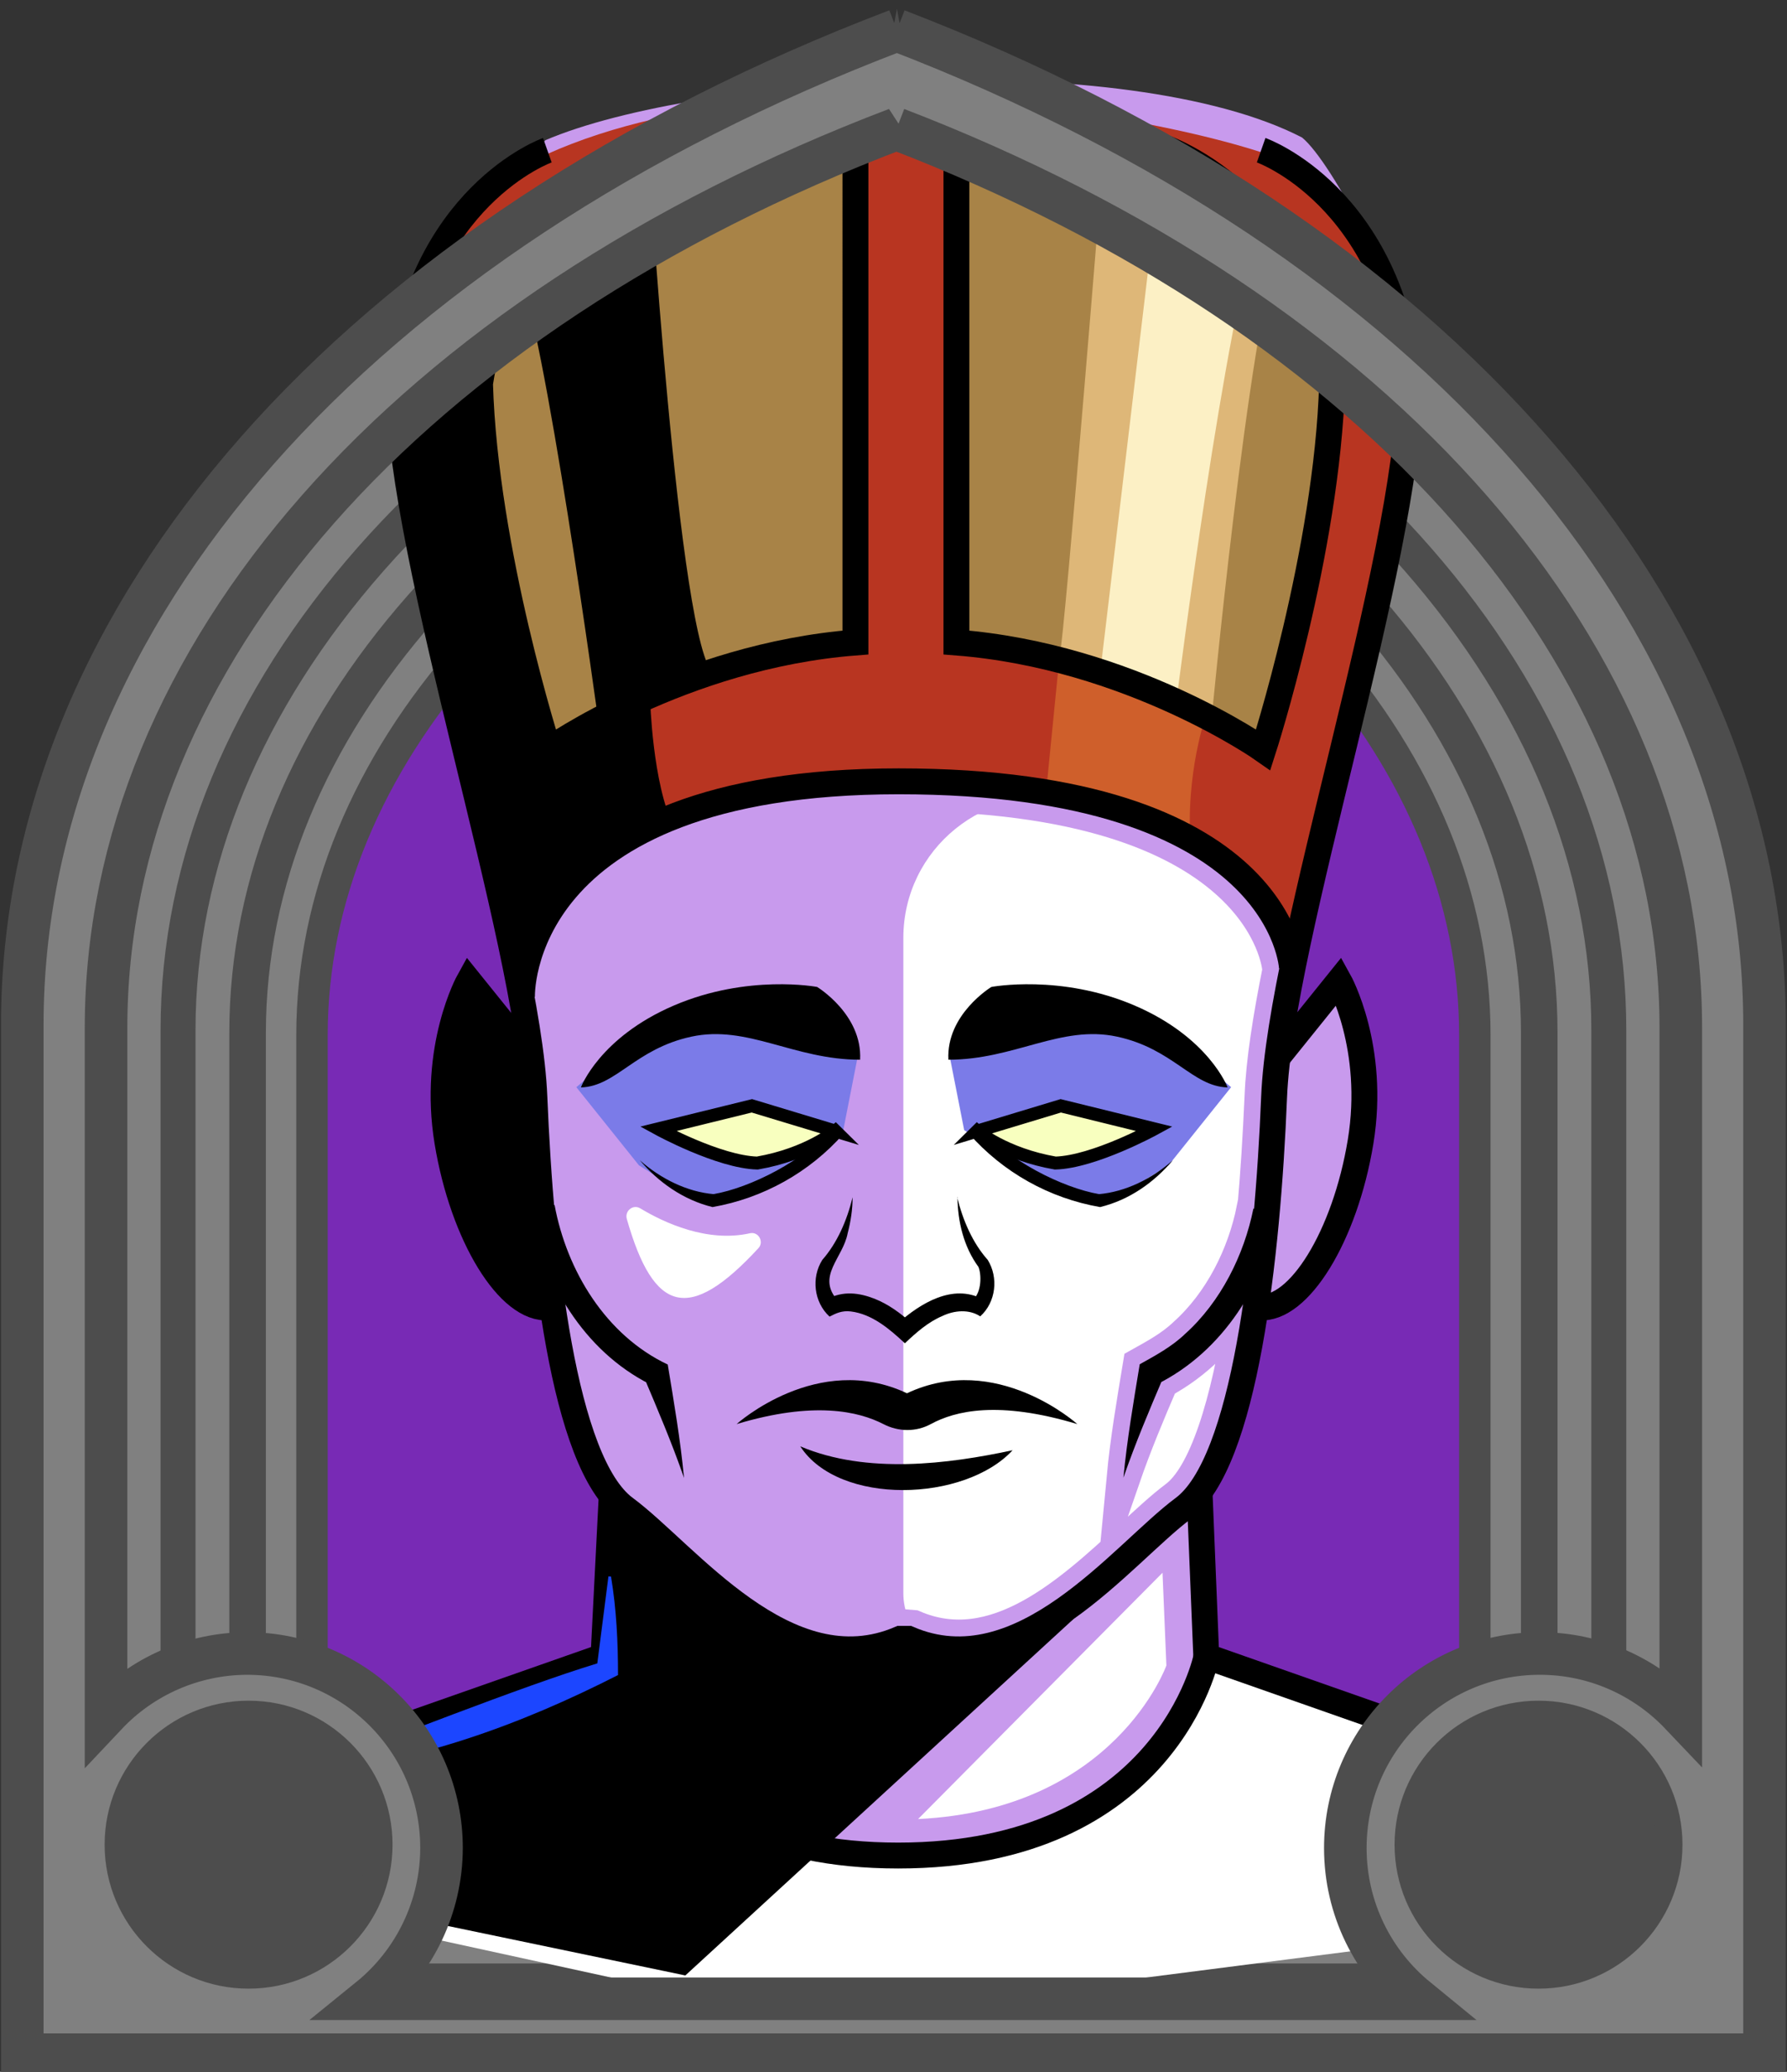 <svg id="Capa_2" xmlns="http://www.w3.org/2000/svg" xmlns:xlink="http://www.w3.org/1999/xlink" viewBox="0 0 69.02 80">
<rect x="0" y="0" width="69.02" height="80" fill="#333333" stroke="none"/>
<defs >
<style >
.cls-1{fill:#c89aed;}.cls-2{fill:#fff;}.cls-3{fill:#f8ffbf;}.cls-4{fill:#7b7be8;}.cls-5{fill:#a88347;}.cls-6{fill:#782ab5;}.cls-7,.cls-8,.cls-9,.cls-10,.cls-11,.cls-12{fill:none;}.cls-7,.cls-11,.cls-12{stroke-miterlimit:10;}.cls-7,.cls-12{stroke:#000;}.cls-13{fill:#1c46ff;}.cls-8{stroke:#deb778;stroke-dasharray:0 0 0 4.06;stroke-linecap:round;stroke-linejoin:round;}.cls-14{fill:#deb778;}.cls-15{fill:url(#USGS_19_Inundación_de_tierra_2);}.cls-10{stroke:#1d1d1b;stroke-dasharray:0 0 2 2;stroke-width:.3px;}.cls-16{fill:#cf5f2b;}.cls-11{stroke:#c89aed;stroke-width:1.3px;}.cls-17{fill:#fcf0c5;}.cls-12{stroke-width:.5px;}.cls-18{fill:#b83521;}
</style>
<pattern id="USGS_19_Inundación_de_tierra_2" x="0" y="0" width="72" height="72" patternTransform="translate(123.52 -16423) rotate(-90)" patternUnits="userSpaceOnUse" viewBox="0 0 72 72">
<g >
<rect class="cls-9" width="72" height="72">
</rect>
<g >
<line class="cls-10" x1="71" y1="71" x2="144.44" y2="71">
</line>
<line class="cls-10" x1="71" y1="67" x2="144.44" y2="67">
</line>
<line class="cls-10" x1="71" y1="63" x2="144.44" y2="63">
</line>
<line class="cls-10" x1="71" y1="59" x2="144.44" y2="59">
</line>
<line class="cls-10" x1="71" y1="55" x2="144.44" y2="55">
</line>
<line class="cls-10" x1="71" y1="51" x2="144.44" y2="51">
</line>
<line class="cls-10" x1="71" y1="47" x2="144.44" y2="47">
</line>
<line class="cls-10" x1="71" y1="43" x2="144.44" y2="43">
</line>
<line class="cls-10" x1="71" y1="39" x2="144.44" y2="39">
</line>
<line class="cls-10" x1="71" y1="35" x2="144.44" y2="35">
</line>
<line class="cls-10" x1="71" y1="31" x2="144.44" y2="31">
</line>
<line class="cls-10" x1="71" y1="27" x2="144.44" y2="27">
</line>
<line class="cls-10" x1="71" y1="23" x2="144.44" y2="23">
</line>
<line class="cls-10" x1="71" y1="19" x2="144.44" y2="19">
</line>
<line class="cls-10" x1="71" y1="15" x2="144.44" y2="15">
</line>
<line class="cls-10" x1="71" y1="11" x2="144.44" y2="11">
</line>
<line class="cls-10" x1="71" y1="7" x2="144.44" y2="7">
</line>
<line class="cls-10" x1="71" y1="3" x2="144.44" y2="3">
</line>
</g>
<g >
<line class="cls-10" x1="-1" y1="71" x2="72.44" y2="71">
</line>
<line class="cls-10" x1="-1" y1="67" x2="72.44" y2="67">
</line>
<line class="cls-10" x1="-1" y1="63" x2="72.44" y2="63">
</line>
<line class="cls-10" x1="-1" y1="59" x2="72.44" y2="59">
</line>
<line class="cls-10" x1="-1" y1="55" x2="72.44" y2="55">
</line>
<line class="cls-10" x1="-1" y1="51" x2="72.44" y2="51">
</line>
<line class="cls-10" x1="-1" y1="47" x2="72.44" y2="47">
</line>
<line class="cls-10" x1="-1" y1="43" x2="72.44" y2="43">
</line>
<line class="cls-10" x1="-1" y1="39" x2="72.44" y2="39">
</line>
<line class="cls-10" x1="-1" y1="35" x2="72.44" y2="35">
</line>
<line class="cls-10" x1="-1" y1="31" x2="72.44" y2="31">
</line>
<line class="cls-10" x1="-1" y1="27" x2="72.44" y2="27">
</line>
<line class="cls-10" x1="-1" y1="23" x2="72.44" y2="23">
</line>
<line class="cls-10" x1="-1" y1="19" x2="72.44" y2="19">
</line>
<line class="cls-10" x1="-1" y1="15" x2="72.44" y2="15">
</line>
<line class="cls-10" x1="-1" y1="11" x2="72.44" y2="11">
</line>
<line class="cls-10" x1="-1" y1="7" x2="72.44" y2="7">
</line>
<line class="cls-10" x1="-1" y1="3" x2="72.44" y2="3">
</line>
<line class="cls-10" x1="1.04" y1="69" x2="74.48" y2="69">
</line>
<line class="cls-10" x1="1.04" y1="65" x2="74.48" y2="65">
</line>
<line class="cls-10" x1="1.04" y1="61" x2="74.48" y2="61">
</line>
<line class="cls-10" x1="1.04" y1="57" x2="74.48" y2="57">
</line>
<line class="cls-10" x1="1.04" y1="53" x2="74.48" y2="53">
</line>
<line class="cls-10" x1="1.04" y1="49" x2="74.48" y2="49">
</line>
<line class="cls-10" x1="1.04" y1="45" x2="74.48" y2="45">
</line>
<line class="cls-10" x1="1.04" y1="41" x2="74.48" y2="41">
</line>
<line class="cls-10" x1="1.04" y1="37" x2="74.48" y2="37">
</line>
<line class="cls-10" x1="1.04" y1="33" x2="74.48" y2="33">
</line>
<line class="cls-10" x1="1.04" y1="29" x2="74.48" y2="29">
</line>
<line class="cls-10" x1="1.04" y1="25" x2="74.48" y2="25">
</line>
<line class="cls-10" x1="1.04" y1="21" x2="74.48" y2="21">
</line>
<line class="cls-10" x1="1.04" y1="17" x2="74.48" y2="17">
</line>
<line class="cls-10" x1="1.04" y1="13" x2="74.48" y2="13">
</line>
<line class="cls-10" x1="1.04" y1="9" x2="74.48" y2="9">
</line>
<line class="cls-10" x1="1.04" y1="5" x2="74.48" y2="5">
</line>
<line class="cls-10" x1="1.04" y1="1" x2="74.48" y2="1">
</line>
</g>
<g >
<line class="cls-10" x1="-73" y1="71" x2=".44" y2="71">
</line>
<line class="cls-10" x1="-73" y1="67" x2=".44" y2="67">
</line>
<line class="cls-10" x1="-73" y1="63" x2=".44" y2="63">
</line>
<line class="cls-10" x1="-73" y1="59" x2=".44" y2="59">
</line>
<line class="cls-10" x1="-73" y1="55" x2=".44" y2="55">
</line>
<line class="cls-10" x1="-73" y1="51" x2=".44" y2="51">
</line>
<line class="cls-10" x1="-73" y1="47" x2=".44" y2="47">
</line>
<line class="cls-10" x1="-73" y1="43" x2=".44" y2="43">
</line>
<line class="cls-10" x1="-73" y1="39" x2=".44" y2="39">
</line>
<line class="cls-10" x1="-73" y1="35" x2=".44" y2="35">
</line>
<line class="cls-10" x1="-73" y1="31" x2=".44" y2="31">
</line>
<line class="cls-10" x1="-73" y1="27" x2=".44" y2="27">
</line>
<line class="cls-10" x1="-73" y1="23" x2=".44" y2="23">
</line>
<line class="cls-10" x1="-73" y1="19" x2=".44" y2="19">
</line>
<line class="cls-10" x1="-73" y1="15" x2=".44" y2="15">
</line>
<line class="cls-10" x1="-73" y1="11" x2=".44" y2="11">
</line>
<line class="cls-10" x1="-73" y1="7" x2=".44" y2="7">
</line>
<line class="cls-10" x1="-73" y1="3" x2=".44" y2="3">
</line>
<line class="cls-10" x1="-70.96" y1="69" x2="2.48" y2="69">
</line>
<line class="cls-10" x1="-70.96" y1="65" x2="2.48" y2="65">
</line>
<line class="cls-10" x1="-70.96" y1="61" x2="2.48" y2="61">
</line>
<line class="cls-10" x1="-70.96" y1="57" x2="2.48" y2="57">
</line>
<line class="cls-10" x1="-70.96" y1="53" x2="2.48" y2="53">
</line>
<line class="cls-10" x1="-70.96" y1="49" x2="2.48" y2="49">
</line>
<line class="cls-10" x1="-70.96" y1="45" x2="2.48" y2="45">
</line>
<line class="cls-10" x1="-70.96" y1="41" x2="2.48" y2="41">
</line>
<line class="cls-10" x1="-70.96" y1="37" x2="2.48" y2="37">
</line>
<line class="cls-10" x1="-70.96" y1="33" x2="2.48" y2="33">
</line>
<line class="cls-10" x1="-70.96" y1="29" x2="2.48" y2="29">
</line>
<line class="cls-10" x1="-70.96" y1="25" x2="2.48" y2="25">
</line>
<line class="cls-10" x1="-70.96" y1="21" x2="2.48" y2="21">
</line>
<line class="cls-10" x1="-70.96" y1="17" x2="2.48" y2="17">
</line>
<line class="cls-10" x1="-70.96" y1="13" x2="2.48" y2="13">
</line>
<line class="cls-10" x1="-70.96" y1="9" x2="2.48" y2="9">
</line>
<line class="cls-10" x1="-70.96" y1="5" x2="2.48" y2="5">
</line>
<line class="cls-10" x1="-70.96" y1="1" x2="2.48" y2="1">
</line>
</g>
</g>
</pattern>
</defs>

  <path
     id="path7641-4"
     style="fill:#782ab5;fill-opacity:1;stroke:#4d4d4d;stroke-width:1.622;stop-color:#000000"
     d="M 34.9,1.694 C 14.323,9.527 1.63,23.954 1.569,39.581 V 79.197 H 67.964 V 39.581 C 67.958,23.99 55.374,9.571 34.9,1.694 Z"/>
  <path
     id="path7641-7"
     style="fill:#808080;stroke:#4d4d4d;stroke-width:1.483;stop-color:#000000"
     d="M 34.629,5.043 C 15.816,12.204 4.154,25.395 4.154,39.683 V 76.559 H 64.859 V 39.683 c 0,-14.255 -11.51,-27.438 -30.23,-34.64 z m -0.012,3.436 C 51.537,14.988 61.942,26.904 61.942,39.789 v 33.828 H 7.072 v -33.828 c 0,-12.914 10.54,-24.837 27.545,-31.31 z"/>
  <path
     id="path7641-7-8"
     style="fill:#808080;stroke:#4d4d4d;stroke-width:1.35;stop-color:#000000"
     d="M 34.618,8.246 C 17.491,14.766 6.876,26.774 6.876,39.781 v 33.57 H 62.138 v -33.57 c 0,-12.977 -10.478,-24.978 -27.52,-31.535 z m -0.011,3.128 c 15.403,5.926 24.875,16.774 24.875,28.503 V 70.672 H 9.532 V 39.877 c 0,-11.756 9.595,-22.61 25.075,-28.503 z"/>
  <path
     id="path7641-7-8-0"
     style="fill:#808080;stroke:#4d4d4d;stroke-width:1.214;stop-color:#000000"
     d="M 34.607,11.526 C 19.207,17.389 9.662,28.186 9.662,39.881 V 70.066 H 59.352 V 39.881 c 0,-11.668 -9.422,-22.459 -24.745,-28.355 z m -0.01,2.812 c 13.85,5.329 22.366,15.083 22.366,25.629 V 67.657 H 12.05 V 39.968 c 0,-10.571 8.627,-20.33 22.547,-25.629 z"/>


<g id="Capa_9">
<g >
<g >
<path class="cls-1" d="M21.06,5.43s-4.98,3.28-5.61,8.47,5.08,26.48,5.08,26.48l-2.12-2.12s-1.59,2.12-1.06,6.14,2.75,5.93,4.13,6.25c.85,4.34,1.48,6.89,2.33,7.41-.32,4.77-.53,6.04-.53,6.04l-13.66,4.77,.74,3.5,27.43,4.45,22.67-3.28v-4.45l-13.77-4.77-.42-6.36s1.81-3.4,2.22-7.31c3.39-.42,4.13-6.14,4.34-7.63s-1.06-5.3-1.06-5.3l-2.33,2.44,.95-4.98s4.66-17.8,4.24-20.76-3.18-8.16-4.34-9.11c-6.78-3.5-23.3-2.44-29.24,.11Z">
</path>
<path class="cls-2" d="M34.89,61.52v-25.3c0-3.45,3.17-6.01,6.55-5.32s6.81,2.22,8.35,5.79c-.84,6.04-1.03,12.9-1.29,13.97s-1.48,6.82-2.96,8.13c-3.14,2.62-6.29,5.15-8.03,5.24h0c-1.43,.06-2.62-1.08-2.62-2.51Z">
</path>
<path class="cls-18" d="M19.83,37.73s2.16-5.73,9.39-7.14,16.15,1.31,16.15,1.31c0,0,3.66,3.47,4.41,4.79,2.25-7.42,4.79-19.43,4.79-21.69s-2.25-7.14-4.13-8.45c-3.94-1.97-21.87-5.35-31.17,.38-4.32,4.79-3.76,7.98-3.1,13.24s3.66,17.56,3.66,17.56Z">
</path>
<path class="cls-2" d="M22.93,64.05s2.45,7.9,11.21,7.68,11.57-4.88,12.56-7.4c6.65,2.07,14.34,4.52,14.34,4.52l-.64,5.44-29.14,3.74-21.56-4.7,.96-4.8,12.27-4.48Z">
</path>
<path class="cls-5" d="M32.95,24.61s-5.04,.51-11.71,4.1c-2.99-10.09-2.99-13.68-1.88-17.18s5.81-6.58,10.86-8.12c2.56,.17,2.74,2.48,2.74,2.48V24.61Z">
</path>
<path class="cls-5" d="M36.99,24.84V3.41s10.04,2.25,13.12,6.37c1.8,3.6,1.5,6.6,1.5,6.6l-2.92,12.82s-5.85-4.72-11.69-4.35Z">
</path>
<path class="cls-14" d="M42.65,5.6s-1.51,18.85-1.74,19.88c4.44,1.43,5.86,2.54,5.86,2.54,0,0,1.43-15.21,2.69-18.85-3.01-3.64-6.81-3.56-6.81-3.56Z">
</path>
<path class="cls-17" d="M42.51,25.83l2.35-19.72s2.95,1.07,3.82,2.28c-1.34,3.69-3.22,18.51-3.22,18.51l-2.95-1.07Z">
</path>
<path d="M25.02,5.59s1.2,19.58,2.56,20.43c-3.59,1.28-4.45,1.97-4.45,1.97,0,0-2.14-15.73-3.16-17.61,2.22-3.08,5.04-4.79,5.04-4.79Z">
</path>
<path d="M17.22,9.6s2.63-.73,1.81,2.63c-.73,2.63-.73,6.08-.27,7.8s2.54,9.25,2.54,9.25l3.81-2.27s.09,3.26,.91,4.9c-3.17,.73-6.18,5.82-6.18,5.82,0,0-3.88-18.97-4.16-21.05s0-5.8,1.54-7.07Z">
</path>
<path d="M20.84,40.72l-2.67-2.81s-1.15,2.74-1.01,5.84,2.72,6.48,4.32,6.92c-.93-5.84-.64-9.95-.64-9.95Z">
</path>
<path d="M41.48,62.5l-15.01,13.78-15.94-3.32,.51-4.69,12.25-4.16,.53-6.04s4.1,3.41,5.69,4.71,5.41,.51,5.41,.51c0,0,2.67,1.08,6.57-.79Z">
</path>
<polygon class="cls-4" points="37.24 43.64 36.7 40.89 41.23 38.95 45.28 40.07 47.55 41.98 45.13 45 43.01 46.32 40.46 45.73 37.24 43.64">
</polygon>
<polygon class="cls-4" points="32.57 43.64 33.11 40.89 28.58 38.95 24.53 40.07 22.26 41.98 24.68 45 26.8 46.32 29.35 45.73 32.57 43.64">
</polygon>
<path class="cls-3" d="M37.59,43.65l3.23-.97,3.52,1.04s-2.29,1.1-3.67,1.26c-2.07-.47-3.08-1.32-3.08-1.32Z">
</path>
<path class="cls-3" d="M32.01,43.65l-3.23-.97-3.52,1.04s2.29,1.1,3.67,1.26c2.07-.47,3.08-1.32,3.08-1.32Z">
</path>
<path class="cls-2" d="M35.46,70.24l9.44-9.51,.15,3.58s-1.98,5.56-9.58,5.93Z">
</path>
<path class="cls-2" d="M24.73,46.66c.93,.56,2.59,1.33,4.24,.96,.33-.07,.55,.34,.32,.58-2.67,2.89-4.04,2.52-5.08-1.13-.09-.31,.24-.58,.52-.41Z">
</path>
<path class="cls-11" d="M49.42,37.4c-.38,1.9-.65,3.6-.7,4.93-.07,1.54-.16,3-.28,4.35h-.03c-.36,1.79-1.26,3.6-2.64,4.84-.51,.49-1.14,.83-1.75,1.17-.24,1.45-.49,2.91-.63,4.38,.44-1.27,.95-2.49,1.48-3.72,1.31-.7,2.36-1.76,3.14-3.01-.59,4.01-1.49,6.67-2.6,7.49-.52,.39-1.11,.94-1.74,1.52-2.33,2.15-5.24,4.83-8.39,3.47l-.5-.04-.2,.04c-3.16,1.36-6.06-1.32-8.39-3.47-.63-.58-1.22-1.13-1.75-1.52-1.72-1.28-2.96-7.07-3.3-15.5-.04-1.07-.22-2.38-.49-3.84h.01s-.05-2.18,1.9-4.18c2.3-2.38,6.5-3.64,12.14-3.64,14.15,0,14.69,6.66,14.7,6.73h.02Z">
</path>
<path class="cls-16" d="M40.91,25.48l-.52,5.24s4.55,.94,5.6,2c-.22-2.88,.61-5.16,.61-5.16,0,0-3.73-1.84-5.69-2.08Z">
</path>
<path class="cls-7" d="M48.71,5.8s5,1.76,5.75,9.08c-.13,6.93-5,21.3-5.25,27.48s-1.13,14.12-3.5,15.88-6.25,6.93-10.63,5.04h-.31c-4.38,1.89-8.25-3.28-10.63-5.04s-3.25-9.71-3.5-15.88-5.13-20.54-5.25-27.48c.75-7.31,5.75-9.08,5.75-9.08">
</path>
<path class="cls-7" d="M20.16,38.51s-.33-8.34,14.55-8.34,15.19,7.2,15.19,7.2">
</path>
<path class="cls-7" d="M44.43,5.51s5.78,1.46,7.02,9.3c-.19,6.49-2.66,14.14-2.66,14.14,0,0-5.14-3.62-11.85-4.14V5.11h-3.9V24.81c-6.71,.52-11.85,4.14-11.85,4.14,0,0-2.46-7.65-2.65-14.14,1.23-7.84,7.01-9.3,7.01-9.3">
</path>
<path d="M21.42,46.53c.47,2.54,1.98,5.03,4.37,6.16,.24,1.45,.49,2.91,.63,4.38-.46-1.33-1.01-2.62-1.56-3.92l.26,.31c-2.59-1.3-4.16-3.99-4.69-6.78,0,0,.99-.15,.99-.15h0Z">
</path>
<path d="M49.4,46.83c-.55,2.75-2.16,5.35-4.71,6.62,0,0,.26-.31,.26-.31-.55,1.29-1.1,2.59-1.56,3.92,.14-1.47,.39-2.92,.63-4.38,.61-.34,1.24-.68,1.75-1.17,1.38-1.24,2.28-3.05,2.64-4.84,0,0,.99,.16,.99,.16h0Z">
</path>
<path class="cls-7" d="M20.55,40.91l-2.44-3.03s-1.43,2.57-.83,6.21,2.39,6.53,3.91,6.39">
</path>
<path class="cls-7" d="M49.28,40.91l2.44-3.03s1.43,2.57,.83,6.21-2.39,6.53-3.91,6.39">
</path>
<polyline class="cls-7" points="23.63 57.68 23.31 63.96 8.84 69.04">
</polyline>
<polyline class="cls-7" points="46.33 57.59 46.59 63.96 61.06 69.04">
</polyline>
<path class="cls-7" d="M23.31,63.96s1,7.69,11.38,7.69,11.91-7.69,11.91-7.69">
</path>
<path d="M22.44,41.98s.72-1.92,3.58-3.15,5.54-.72,5.54-.72c0,0,1.75,1.06,1.66,2.81-2.56,0-4.35-1.36-6.52-.89s-2.9,1.92-4.26,1.96Z">
</path>
<path d="M47.41,41.98s-.72-1.92-3.58-3.15-5.54-.72-5.54-.72c0,0-1.75,1.06-1.66,2.81,2.56,0,4.35-1.36,6.52-.89s2.9,1.92,4.26,1.96Z">
</path>
<path class="cls-12" d="M32.28,43.68l-3.24-.98-3.62,.89s2.34,1.28,3.83,1.32c1.96-.34,3.02-1.24,3.02-1.24Z">
</path>
<path d="M24.71,44.8c.81,.72,1.83,1.22,2.85,1.31,1.39-.24,3.55-1.29,4.64-2.65,0,0,.39,.31,.39,.31-1.32,1.5-3.12,2.5-5.07,2.84-1.14-.28-2.1-.97-2.81-1.81h0Z">
</path>
<path class="cls-12" d="M37.73,43.68l3.24-.98,3.62,.89s-2.34,1.28-3.83,1.32c-1.96-.34-3.02-1.24-3.02-1.24Z">
</path>
<path d="M45.3,44.8c-.71,.84-1.66,1.53-2.81,1.81-1.96-.34-3.75-1.34-5.07-2.84,0,0,.39-.31,.39-.31,1.08,1.35,3.25,2.41,4.64,2.65,1.02-.09,2.04-.59,2.85-1.31h0Z">
</path>
<path d="M36.97,46.23c.22,.9,.6,1.77,1.18,2.42,.42,.68,.32,1.63-.29,2.18-.42-.28-1-.24-1.47-.01-.53,.22-1.01,.64-1.44,1.05-.6-.56-1.27-1.13-2.09-1.23-.34-.04-.57,.07-.82,.2-.61-.56-.71-1.51-.28-2.19,.57-.65,.95-1.51,1.17-2.42,0,.47-.07,.93-.19,1.39-.18,.96-1.22,1.66-.39,2.59,0,0-.41-.04-.41-.04,.62-.34,1.25-.25,1.84-.02,.55,.22,1,.56,1.42,.93h-.5c.85-.75,2.1-1.53,3.26-.91,0,0-.4,.04-.4,.04,.38-.32,.34-1.04,.23-1.29-.57-.78-.8-1.75-.81-2.7h0Z">
</path>
<path d="M41.61,54.99c-3.06-.92-4.72-.51-5.66,0-.57,.31-1.25,.3-1.83,0-.95-.49-2.68-.9-5.67,0,0,0,3.13-2.82,6.58-1.19,3.45-1.63,6.58,1.19,6.58,1.19Z">
</path>
<path d="M30.91,55.85c2.58,1.09,5.72,.68,8.2,.15-1.85,2-6.71,2.15-8.2-.15h0Z">
</path>
</g>
<path class="cls-13" d="M23.6,60.88c.21,1.26,.27,2.53,.27,3.8-3.78,1.93-7.83,3.4-12.08,3.78,0,0-.04-.1-.04-.1,3.25-1.18,8.33-3.22,11.32-4.13,0,0,.43-3.36,.43-3.36,0,0,.11,.01,.11,.01h0Z">
</path>
</g>
</g>
  <g
     id="g20645">
    <path
       style="fill:#808080;stroke:#4d4d4d;stroke-width:0.938;stop-color:#000000;fill-opacity:1"
       d="m 9.542,65.883 a 5.476,5.476 0 0 1 5.476,5.476 5.476,5.476 0 0 1 -5.476,5.476 5.476,5.476 0 0 1 -5.476,-5.476 5.476,5.476 0 0 1 5.476,-5.476 z"/>
    <path
       style="fill:#808080;stroke:#4d4d4d;stroke-width:0.938;stop-color:#000000;fill-opacity:1"
       d="m 59.472,65.883 a 5.476,5.476 0 0 1 5.476,5.476 5.476,5.476 0 0 1 -5.476,5.476 5.476,5.476 0 0 1 -5.476,-5.476 5.476,5.476 0 0 1 5.476,-5.476 z"/>
    <path
       id="path7641"
       style="fill:#808080;stroke:#4d4d4d;stroke-width:1.644;stop-color:#000000"
       d="M 34.643,1.166 C 13.788,9.105 0.861,23.727 0.861,39.564 V 79.34 H 68.152 V 39.564 c 0,-15.801 -12.759,-30.415 -33.51,-38.398 z m -0.014,3.809 C 53.385,12.191 64.918,25.4 64.918,39.682 v 26.508 c -1.369,-1.441 -3.301,-2.342 -5.445,-2.342 -4.149,0 -7.512,3.363 -7.512,7.512 0,2.347 1.076,4.443 2.762,5.82 H 14.27 c 1.756,-1.423 2.778,-3.56 2.783,-5.82 4.8e-5,-4.149 -3.363,-7.512 -7.512,-7.512 -2.062,0.006 -4.031,0.86 -5.445,2.361 V 39.682 c 0,-14.315 11.683,-27.532 30.533,-34.707 z"/>
    <circle
       style="fill:#4d4d4d;fill-opacity:1;stroke:#4d4d4d;stop-color:#000000"
       id="path16431"
       cx="9.601"
       cy="71.23"
       r="5.06" />
    <circle
       style="fill:#4d4d4d;fill-opacity:1;stroke:#4d4d4d;stop-color:#000000"
       id="path16431-3"
       cx="59.423"
       cy="71.23"
       r="5.06" />
  </g>
</svg>
